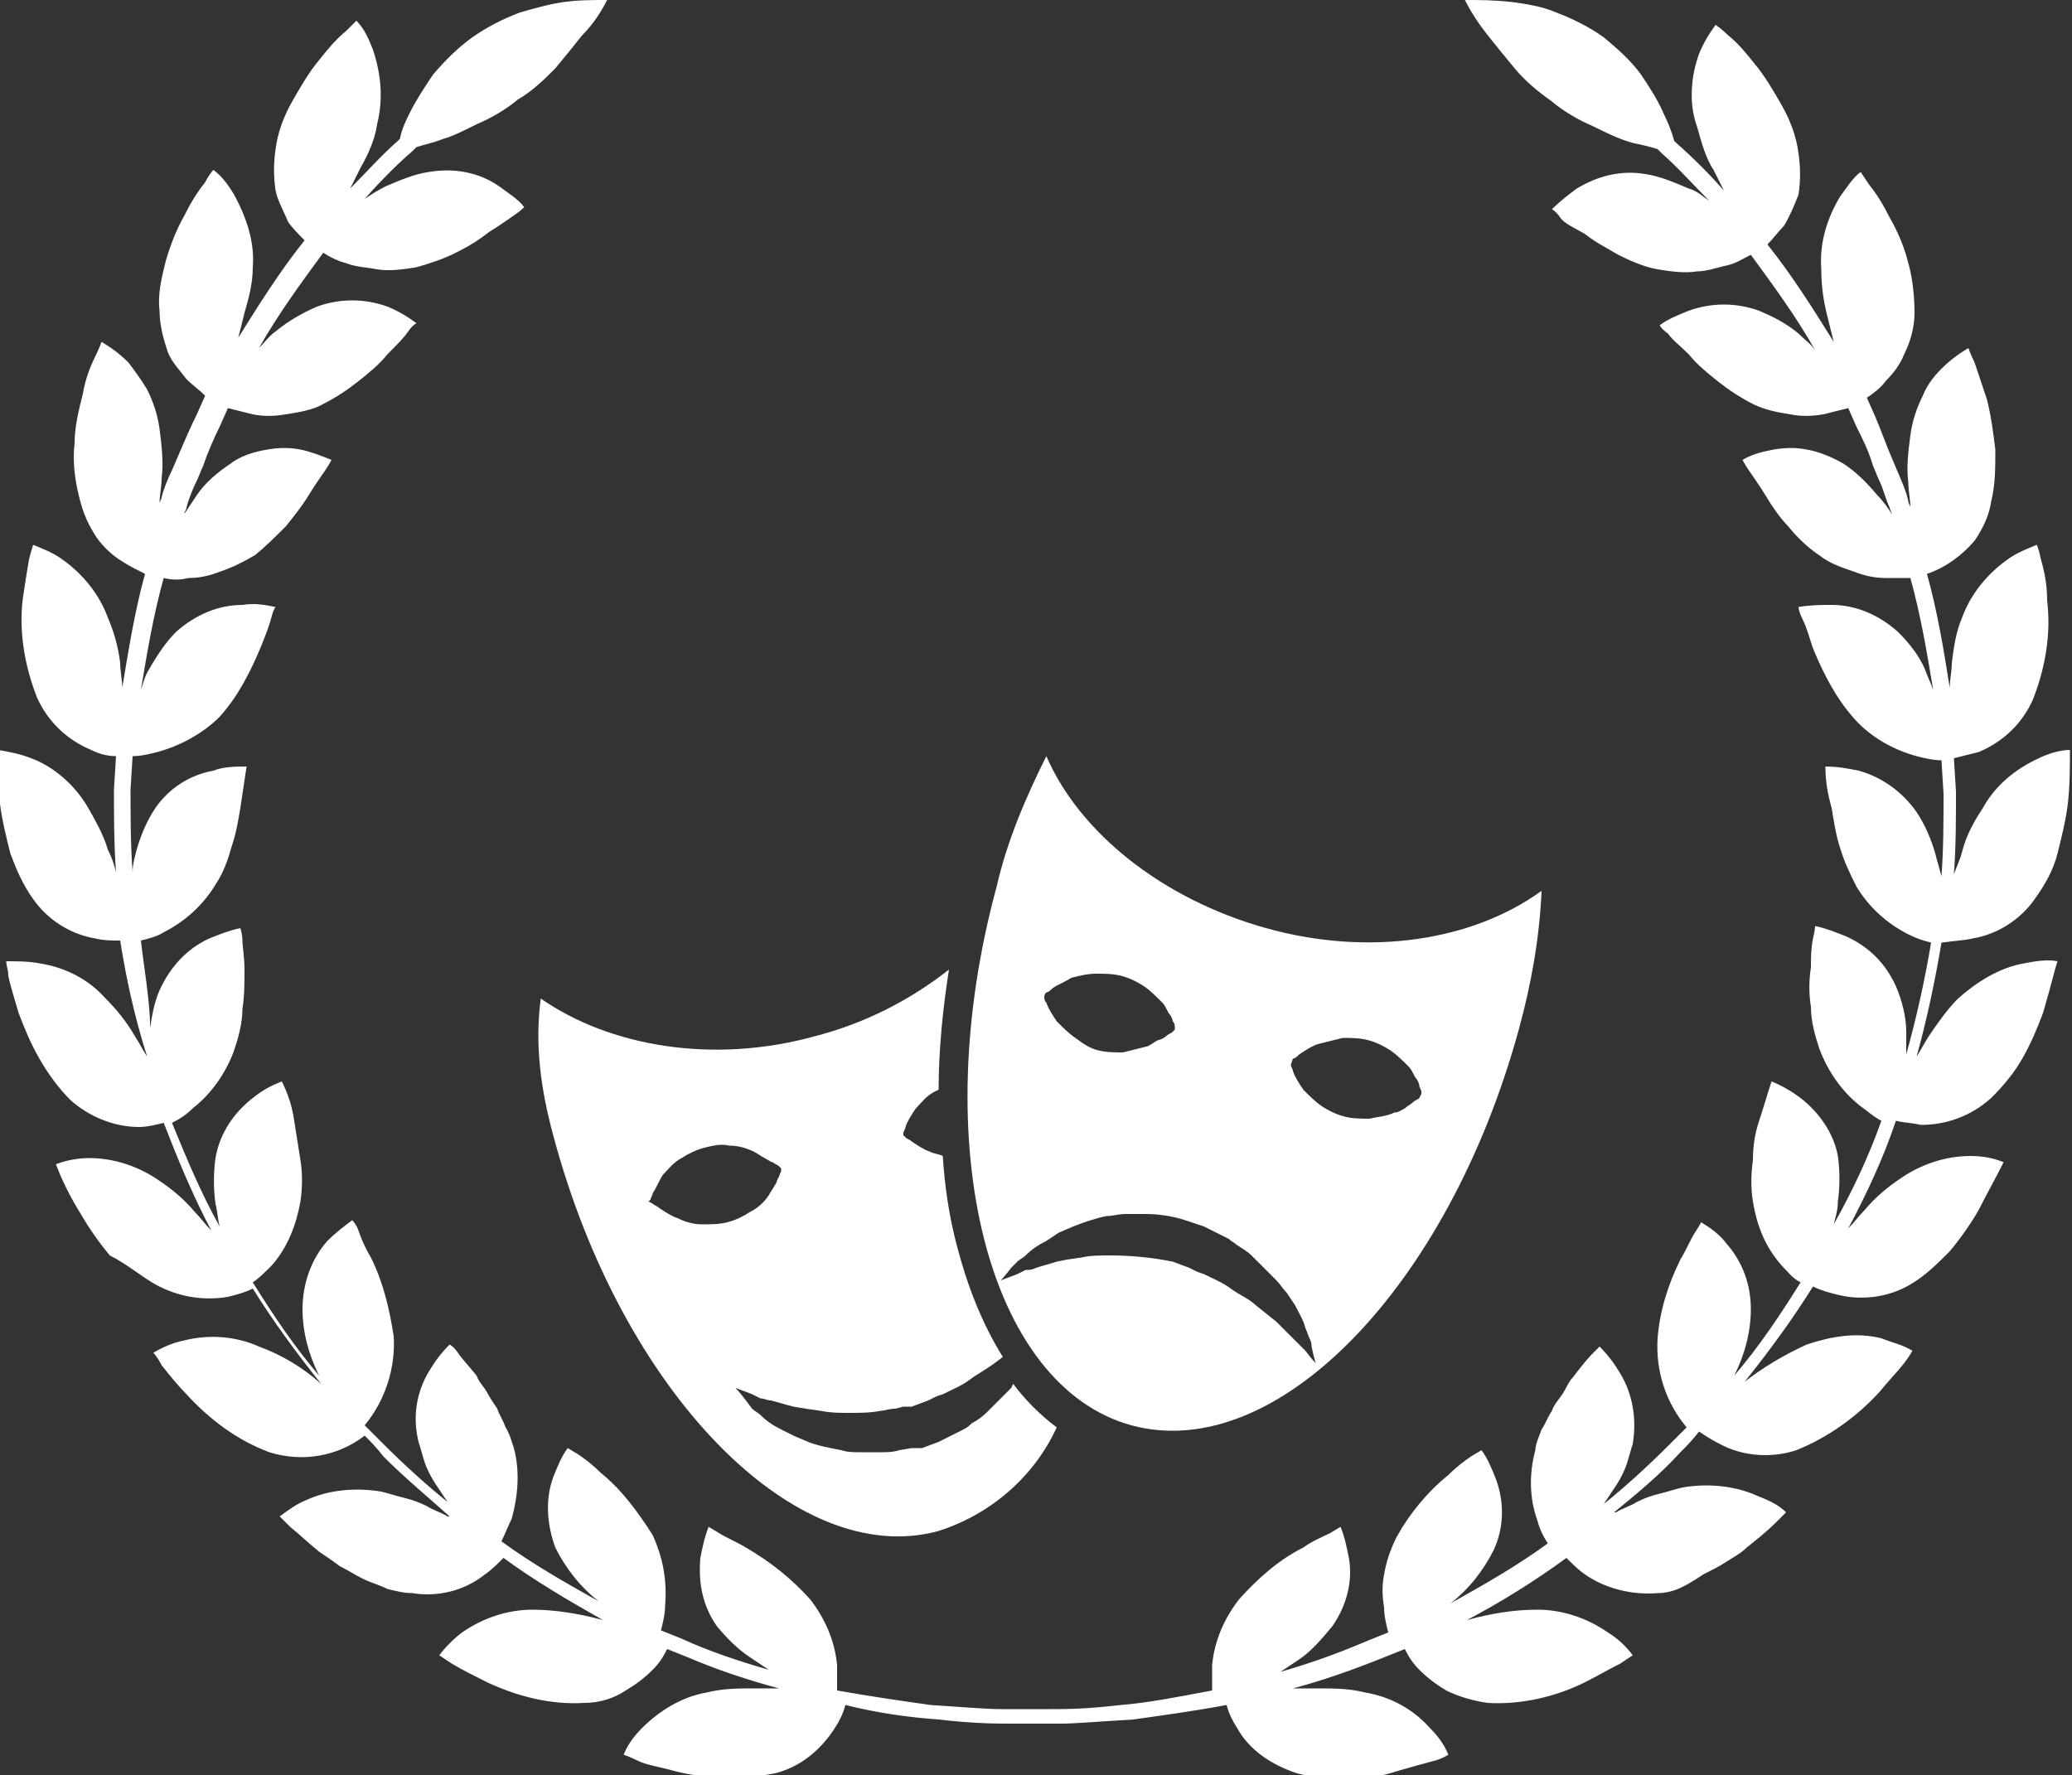 <?xml version="1.0" encoding="utf-8"?>
<!-- Generator: Adobe Illustrator 23.0.6, SVG Export Plug-In . SVG Version: 6.00 Build 0)  -->
<svg version="1.1" id="Calque_1" xmlns="http://www.w3.org/2000/svg" xmlns:xlink="http://www.w3.org/1999/xlink" x="0px" y="0px"
	 viewBox="0 0 100 85.7" style="enable-background:new 0 0 100 85.7;" xml:space="preserve">
<rect x="0" y="0" width="100" height="85.7" fill="#333333" stroke="none"/>
<style type="text/css">
	.st0{fill:#FFFFFF;}
</style>
<title>theatre</title>
<g>
	<g id="Layer_1">
		<g>
			<g>
				<path class="st0" d="M26.7,54.8c3.3,12.4,11.7,21,18.6,19.1c2.5-0.8,4.6-2.6,5.7-5c-0.8-0.6-1.5-1.3-2.1-2.1L48.8,67
					c-0.4,0.4-0.8,0.8-1.2,1.2c-0.2,0.2-0.5,0.4-0.7,0.5c-0.1,0.1-0.2,0.2-0.4,0.3l-0.4,0.2l-0.4,0.2l-0.2,0.1l-0.2,0.1l-0.8,0.3
					h-0.1h-0.1h-0.1h-0.2L43.4,70c-0.3,0.1-0.6,0.1-0.9,0.1H42c-0.2,0-0.3,0-0.5,0c-0.3,0-0.6,0-0.9-0.1c-0.5-0.1-1.1-0.2-1.6-0.4
					l-0.7-0.3l-0.6-0.3c-0.4-0.2-0.7-0.4-1-0.7c-0.1-0.1-0.3-0.2-0.4-0.3L36,67.6c-0.3-0.4-0.5-0.6-0.5-0.6s0.3,0.1,0.8,0.3l0.4,0.2
					c0.2,0,0.3,0.1,0.5,0.1c0.4,0.1,0.7,0.2,1.1,0.3l0.6,0.1l0.7,0.1c0.5,0.1,0.9,0.1,1.4,0.1c0.5,0,1,0,1.5-0.1
					c0.2,0,0.4-0.1,0.7-0.1l0.4-0.1h0.2h0.1h0.1l0.8-0.3l0.2-0.1l0.2-0.1l0.3-0.1c0.4-0.2,0.9-0.4,1.3-0.7c0.4-0.3,0.8-0.5,1.2-0.8
					l0.4-0.3c-1-1.6-1.7-3.4-2.2-5.3c-0.4-1.5-0.6-2.9-0.7-4.4c-0.2-0.1-0.4-0.1-0.6-0.2c-0.3-0.1-0.6-0.3-0.9-0.5
					c-0.1-0.1-0.2-0.1-0.3-0.2l-0.1-0.1v-0.1c0-0.1,0.1-0.2,0.1-0.3c0.1-0.3,0.3-0.6,0.5-0.9c0.3-0.3,0.5-0.6,0.9-0.8l0.2-0.1
					c0-1.9,0.2-3.9,0.5-5.8c-1.9,1.5-4.1,2.6-6.4,3.2c-5,1.4-10,0.5-13.3-1.8C25.8,50.4,26.1,52.6,26.7,54.8z M31.4,57.9
					c0-0.1,0.1-0.2,0.1-0.3c0.2-0.3,0.3-0.6,0.5-0.9c0.3-0.3,0.5-0.6,0.9-0.8c0.3-0.2,0.7-0.4,1.1-0.5c0.4-0.1,0.8-0.2,1.2-0.1
					c0.4,0,0.8,0.1,1.2,0.3c0.2,0.1,0.3,0.2,0.5,0.3c0.2,0.1,0.3,0.2,0.4,0.2c0.1,0.1,0.2,0.1,0.3,0.2l0.1,0.1v0.1
					c0,0.1-0.1,0.2-0.1,0.3c-0.1,0.1-0.1,0.3-0.2,0.4c-0.1,0.2-0.2,0.3-0.3,0.5c-0.2,0.3-0.5,0.6-0.9,0.8c-0.3,0.2-0.7,0.4-1.1,0.5
					c-0.4,0.1-0.8,0.1-1.2,0.1c-0.4,0-0.8-0.1-1.2-0.3c-0.3-0.1-0.6-0.3-0.9-0.5c-0.1-0.1-0.2-0.1-0.3-0.2L31.3,58L31.4,57.9z"/>
				<path class="st0" d="M54.6,68.8c7,1.9,15.3-6.7,18.7-19.1c0.6-2.2,1-4.4,1.1-6.7c-3.3,2.4-8.3,3.2-13.3,1.8s-9-4.6-10.6-8.3
					c-1,2-1.9,4.1-2.4,6.3C44.7,55.3,47.7,66.9,54.6,68.8z M62.4,51.1c0.1,0,0.2-0.1,0.3-0.2c0.3-0.2,0.6-0.4,0.9-0.5
					c0.4-0.1,0.8-0.2,1.2-0.3c0.4,0,0.8,0,1.2,0.1c0.4,0.1,0.8,0.3,1.1,0.5c0.3,0.2,0.6,0.5,0.9,0.8c0.1,0.1,0.2,0.3,0.3,0.5
					c0.1,0.1,0.2,0.3,0.2,0.4c0,0.1,0.1,0.2,0.1,0.3v0.1L68.5,53c-0.1,0.1-0.2,0.1-0.3,0.2c-0.1,0.1-0.3,0.2-0.4,0.3
					c-0.2,0.1-0.3,0.2-0.5,0.2c-0.4,0.2-0.8,0.2-1.2,0.3c-0.4,0-0.8,0-1.2-0.1c-0.4-0.1-0.8-0.3-1.1-0.5c-0.3-0.2-0.6-0.5-0.9-0.8
					c-0.2-0.3-0.4-0.6-0.5-0.9c0-0.1-0.1-0.2-0.1-0.3L62.4,51.1L62.4,51.1z M50.5,47.9c0.1,0,0.2-0.1,0.3-0.2
					c0.3-0.2,0.6-0.3,0.9-0.5c0.4-0.1,0.8-0.2,1.2-0.2c0.4,0,0.8,0,1.2,0.1c0.4,0.1,0.8,0.3,1.1,0.5c0.3,0.2,0.6,0.5,0.9,0.8
					c0.1,0.1,0.2,0.3,0.3,0.5c0.1,0.1,0.2,0.3,0.2,0.4c0.1,0.1,0.1,0.2,0.1,0.3v0.1l-0.1,0.1c-0.1,0.1-0.2,0.1-0.3,0.2
					c-0.1,0.1-0.3,0.2-0.4,0.2c-0.2,0.1-0.3,0.2-0.5,0.3c-0.4,0.1-0.8,0.2-1.2,0.3c-0.4,0-0.8,0-1.2-0.1c-0.4-0.1-0.7-0.3-1.1-0.6
					c-0.3-0.2-0.6-0.5-0.9-0.8c-0.2-0.3-0.4-0.6-0.5-0.9c-0.1-0.1-0.1-0.2-0.1-0.3C50.4,48.1,50.4,48,50.5,47.9L50.5,47.9z M50,61.2
					c-0.2,0.1-0.3,0.1-0.5,0.1l-0.4,0.2c-0.5,0.2-0.8,0.3-0.8,0.3s0.2-0.2,0.5-0.6l0.3-0.3c0.1-0.1,0.3-0.2,0.4-0.3
					c0.3-0.3,0.6-0.5,1-0.7l0.6-0.4l0.7-0.3c0.5-0.2,1.1-0.4,1.6-0.5c0.3,0,0.6-0.1,0.9-0.1s0.3,0,0.5,0h0.5c0.6,0,1.3,0.1,1.9,0.3
					l0.9,0.3l0.2,0.1l0.2,0.1l0.4,0.2l0.4,0.2c0.1,0.1,0.3,0.2,0.4,0.3c0.3,0.2,0.5,0.3,0.7,0.5c0.4,0.4,0.8,0.8,1.2,1.2
					c0.2,0.2,0.3,0.4,0.5,0.6l0.4,0.6c0.2,0.4,0.4,0.7,0.5,1.1c0.1,0.2,0.1,0.3,0.2,0.5s0.1,0.3,0.1,0.4c0.1,0.5,0.2,0.8,0.2,0.8
					s-0.2-0.2-0.5-0.6l-0.3-0.3l-0.3-0.3c-0.3-0.3-0.5-0.5-0.8-0.8l-0.5-0.4l-0.5-0.4c-0.3-0.3-0.8-0.5-1.2-0.8s-0.9-0.5-1.3-0.7
					l-0.3-0.1l-0.2-0.1l-0.2-0.1l-0.8-0.3c-1-0.2-2-0.3-3-0.3c-0.5,0-1,0-1.4,0.1l-0.7,0.1L51,60.9C50.7,61,50.3,61.1,50,61.2z"/>
			</g>
			<path class="st0" d="M95.2,45.3c1.2-0.2,2.3-0.9,3-1.9c0.5-0.7,0.9-1.4,1.1-2.2c0.2-0.8,0.4-1.6,0.5-2.4c0.1-0.9,0.1-1.8,0.1-2.6
				c-0.5,0-1.1,0.2-1.5,0.4c-1.1,0.5-2.1,1.3-2.7,2.4c-0.4,0.6-0.8,1.3-1,2.1c-0.1,0.4-0.3,0.8-0.4,1.1c0.1-1.3,0.1-2.7,0.1-4
				l-0.1-1.6c0.4-0.1,0.8-0.2,1.2-0.3c1.2-0.5,2.1-1.4,2.6-2.5c0.6-1.5,0.9-3.2,0.7-4.8c0-0.7-0.1-1.3-0.3-2
				c-0.1-0.5-0.2-0.7-0.2-0.7c-0.5,0.2-1,0.4-1.4,0.7c-1,0.7-1.8,1.7-2.2,2.8c-0.3,0.7-0.4,1.4-0.5,2.2c0,0.4-0.1,0.8-0.1,1.2l0,0
				c-0.3-1.9-0.6-3.7-1.1-5.5c0.9-0.3,1.7-0.9,2.3-1.6c0.4-0.6,0.7-1.2,0.8-1.9c0.2-0.8,0.2-1.6,0.2-2.5c-0.1-0.8-0.2-1.6-0.4-2.4
				c-0.2-0.6-0.4-1.2-0.6-1.8c-0.2-0.4-0.3-0.7-0.3-0.7c-0.5,0.3-0.9,0.6-1.3,1c-0.4,0.4-0.7,0.8-0.9,1.3c-0.3,0.6-0.5,1.2-0.6,1.9
				c-0.1,0.8-0.2,1.5-0.1,2.3c0,0.4,0.1,0.8,0.1,1.2c0-0.1-0.1-0.2-0.1-0.3c-0.1-0.5-0.3-0.9-0.5-1.4c-0.1-0.2-0.2-0.5-0.3-0.7
				c-0.3-0.7-0.5-1.3-0.8-2l-0.4-0.9c0.3-0.2,0.7-0.5,0.9-0.8c0.4-0.4,0.7-0.8,0.9-1.3c0.3-0.6,0.5-1.3,0.5-2c0-0.8-0.1-1.7-0.3-2.4
				c-0.2-0.8-0.5-1.5-0.9-2.2c-0.3-0.6-0.6-1.1-1-1.6l-0.4-0.6c-0.4,0.3-0.7,0.8-1,1.2c-0.6,1-1,2.2-0.9,3.5c0,0.8,0.1,1.5,0.3,2.3
				c0.1,0.4,0.2,0.8,0.3,1.2c-1-1.6-2-3.2-3.2-4.7c0.3-0.3,0.5-0.6,0.8-0.9c0.3-0.5,0.5-1,0.7-1.5c0.1-0.7,0.1-1.3,0-2
				c-0.1-0.8-0.4-1.6-0.8-2.3c-0.4-0.7-0.8-1.4-1.3-2c-0.4-0.5-0.8-1-1.3-1.4c-0.3-0.3-0.6-0.5-0.6-0.5c-0.3,0.4-0.6,0.9-0.8,1.4
				c-0.4,1.1-0.5,2.4-0.1,3.5c0.2,0.7,0.4,1.5,0.8,2.1l0.5,1c-0.7-0.8-1.5-1.6-2.3-2.3l-0.1-0.1c-0.1-0.4-0.3-0.9-0.5-1.3
				c-0.3-0.7-0.7-1.3-1.1-1.9c-0.5-0.7-1.2-1.3-1.8-1.8c-0.7-0.5-1.5-0.9-2.3-1.2c-0.7-0.3-1.4-0.4-2.1-0.5C72.1,0,71.4,0,70.7,0
				c0.3,0.6,0.7,1.2,1.1,1.7c0.4,0.5,0.8,1,1.3,1.6c0.5,0.6,1.1,1.1,1.8,1.6c0.6,0.5,1.3,0.9,2,1.2c0.6,0.3,1.2,0.6,1.9,0.8
				C79.3,7,79.7,7.1,80,7.2l0.2,0.2c0.8,0.7,1.5,1.5,2.3,2.3c-0.3-0.2-0.6-0.5-1-0.6c-0.7-0.3-1.4-0.6-2.1-0.7
				c-1.2-0.2-2.3,0.1-3.3,0.7c-0.4,0.3-0.8,0.6-1.2,1c0,0,0.2,0.1,0.4,0.4s0.7,0.5,1.2,0.8c0.5,0.4,1.1,0.7,1.6,1
				c0.6,0.3,1.3,0.6,1.9,0.7c0.6,0.1,1.3,0.2,1.9,0.1c0.5,0,1-0.2,1.5-0.3c0.4-0.1,0.7-0.3,1.1-0.5c1.1,1.5,2.2,3,3.1,4.6
				c-0.2-0.3-0.5-0.5-0.8-0.8c-0.6-0.5-1.2-0.8-1.9-1.1c-1.1-0.4-2.3-0.4-3.4,0c-0.5,0.2-1,0.4-1.4,0.7c0,0,0.1,0.2,0.4,0.4
				c0.2,0.3,0.6,0.6,1,1c0.4,0.5,0.9,0.9,1.4,1.3c0.5,0.4,1.1,0.8,1.7,1.1c0.6,0.3,1.2,0.4,1.8,0.5c0.5,0.1,1,0.1,1.6,0
				c0.4-0.1,0.8-0.2,1.2-0.3l0.4,0.9c0.3,0.6,0.6,1.2,0.8,1.9c0.1,0.2,0.2,0.5,0.3,0.7c0.2,0.4,0.3,0.9,0.5,1.3
				c0,0.1,0.1,0.2,0.1,0.3c-0.2-0.3-0.4-0.6-0.7-0.9c-0.5-0.6-1-1.1-1.6-1.5c-0.5-0.3-1.2-0.6-1.8-0.7c-0.5-0.1-1-0.1-1.6,0
				c-0.5,0.1-1,0.2-1.5,0.5c0,0,0.1,0.2,0.3,0.5s0.5,0.7,0.8,1.2c0.3,0.5,0.7,1.1,1.1,1.5c0.4,0.5,0.9,1,1.5,1.4
				c0.5,0.4,1.1,0.6,1.7,0.8c0.5,0.2,1,0.3,1.5,0.3c0.4,0,0.8,0,1.2,0c0.5,1.8,0.8,3.6,1.1,5.4c-0.1-0.3-0.3-0.7-0.4-1
				c-0.3-0.7-0.8-1.3-1.3-1.8c-0.9-0.8-2-1.3-3.2-1.3c-0.5,0-1,0-1.6,0.1c0,0,0,0.2,0.2,0.6s0.3,0.8,0.5,1.4c0.5,1.2,1.1,2.4,2,3.4
				c0.8,0.9,1.9,1.5,3,1.8c0.4,0.1,0.8,0.2,1.2,0.2l0.1,1.6c0,1.3,0,2.7-0.1,4c-0.1-0.4-0.2-0.7-0.3-1.1c-0.2-0.7-0.5-1.4-0.9-2
				c-0.7-1-1.7-1.7-2.8-2c-0.5-0.1-1-0.2-1.6-0.2c0,0.7,0.1,1.3,0.3,2c0.1,0.6,0.2,1.3,0.4,1.9c0.2,0.7,0.5,1.3,0.8,1.9
				c0.6,1,1.5,1.8,2.5,2.3c0.4,0.2,0.7,0.3,1.1,0.4c-0.3,1.8-0.7,3.6-1.2,5.4c0-0.4,0-0.8,0-1.1c0-0.7-0.2-1.5-0.5-2.2
				c-0.5-1.1-1.3-1.9-2.4-2.4c-0.5-0.2-1-0.4-1.5-0.5c0,0,0,0.2-0.1,0.6c-0.1,0.5-0.1,1-0.1,1.4c-0.1,0.6-0.1,1.3,0,1.9
				c0,0.7,0.2,1.4,0.4,2c0.4,1.1,1.1,2.1,2,2.8c0.3,0.2,0.6,0.5,1,0.7c-0.6,1.7-1.4,3.4-2.3,5c0.1-0.4,0.2-0.7,0.2-1.1
				c0.1-0.7,0.1-1.5,0-2.2c-0.2-1.1-0.9-2.1-1.8-2.8c-0.4-0.3-0.9-0.6-1.4-0.8c-0.2,0.6-0.4,1.3-0.6,1.9c-0.2,0.6-0.3,1.2-0.3,1.9
				c-0.1,0.7-0.1,1.4,0,2c0.2,1.2,0.6,2.2,1.4,3.1c0.3,0.3,0.5,0.6,0.9,0.8c-1,1.6-2,3.1-3.2,4.5c0.5-1,0.8-2.1,0.8-3.2
				c0-1.2-0.4-2.3-1.2-3.2c-0.3-0.4-0.7-0.7-1.2-1c0,0-0.1,0.2-0.3,0.5s-0.4,0.8-0.7,1.3c-0.6,1.2-1,2.5-1.1,3.8
				c-0.1,1.6,0.4,3.1,1.4,4.3l-0.9,0.9c-1,1-2.1,2-3.1,2.8l0,0c0.2-0.3,0.4-0.6,0.6-0.9c0.2-0.3,0.4-0.7,0.5-1
				c0.1-0.3,0.2-0.7,0.3-1c0.2-1.2,0-2.4-0.6-3.4c-0.3-0.5-0.6-0.9-1-1.3c0,0-0.2,0.2-0.4,0.4s-0.6,0.7-0.9,1.1
				c-0.2,0.2-0.3,0.5-0.5,0.8s-0.4,0.5-0.5,0.8c-0.2,0.3-0.3,0.6-0.5,0.9c-0.1,0.3-0.3,0.7-0.3,1c-0.3,1.1-0.3,2.3,0.1,3.4
				c0.1,0.4,0.3,0.8,0.5,1.1c-1.5,1.1-3.1,2-4.7,2.9c0.9-0.7,1.6-1.6,2.1-2.6c0.5-1.1,0.5-2.3,0.1-3.4c-0.2-0.5-0.4-1-0.7-1.4
				l-0.5,0.3c-0.3,0.2-0.7,0.5-1.1,0.9c-1,0.8-1.9,1.9-2.5,3c-0.3,0.6-0.5,1.2-0.6,1.8c-0.1,0.5-0.1,1,0,1.6c0,0.4,0.1,0.8,0.2,1.2
				l-1,0.4c-1.4,0.6-2.8,1.1-4.2,1.5c0.3-0.2,0.6-0.4,0.9-0.6c0.6-0.4,1.1-1,1.6-1.6c0.7-1,1-2.2,0.8-3.3c-0.1-0.5-0.2-1-0.4-1.5
				l-0.5,0.3c-0.4,0.2-0.9,0.4-1.3,0.7c-1.2,0.6-2.2,1.5-3.1,2.5c-0.7,0.9-1.2,2-1.3,3.2c0,0.4,0,0.8,0,1.2
				c-1.6,0.3-3.1,0.6-4.4,0.7c-1.7,0.2-2.7,0.2-3.4,0.2h-1.2h-1.2c-0.7,0-1.8-0.1-3.4-0.2c-1.4-0.2-2.8-0.4-4.5-0.7
				c0-0.4,0-0.8,0-1.2c-0.1-1.2-0.6-2.3-1.3-3.2c-0.9-1-1.9-1.8-3.1-2.5c-0.5-0.3-1-0.5-1.3-0.7l-0.5-0.3c-0.2,0.5-0.3,1-0.4,1.5
				c-0.1,1.2,0.1,2.3,0.8,3.3c0.5,0.6,1,1.1,1.6,1.5c0.3,0.2,0.6,0.4,0.9,0.6c-1.4-0.4-2.9-0.9-4.2-1.5l-1-0.4
				c0.1-0.4,0.2-0.8,0.2-1.2c0.1-1.2-0.1-2.3-0.6-3.4c-0.7-1.1-1.5-2.2-2.5-3c-0.4-0.4-0.8-0.7-1.1-0.9l-0.5-0.3
				c-0.3,0.4-0.5,0.9-0.7,1.4c-0.4,1.1-0.3,2.3,0.1,3.4c0.5,1,1.2,1.9,2.1,2.6c-1.6-0.9-3.2-1.8-4.7-2.9c0.2-0.4,0.3-0.7,0.5-1.1
				c0.3-1.1,0.4-2.3,0.1-3.4c-0.1-0.3-0.2-0.7-0.4-1c-0.1-0.3-0.3-0.6-0.4-0.9c-0.2-0.3-0.4-0.6-0.5-0.8s-0.4-0.5-0.5-0.8
				c-0.4-0.5-0.7-0.8-0.9-1.1s-0.4-0.4-0.4-0.4c-0.4,0.4-0.7,0.8-1,1.3c-0.6,1-0.8,2.2-0.5,3.4c0.1,0.3,0.2,0.7,0.3,1
				c0.1,0.3,0.3,0.7,0.5,1c0.2,0.3,0.4,0.6,0.6,0.9l0,0c-1-0.8-2.1-1.8-3.1-2.8l-0.9-0.9c1-1.2,1.5-2.8,1.4-4.3
				c-0.2-1.3-0.5-2.6-1.1-3.8c-0.3-0.5-0.5-1-0.6-1.3s-0.3-0.5-0.3-0.5c-0.4,0.3-0.8,0.6-1.2,1c-0.8,0.9-1.2,2.1-1.2,3.3
				c0,1.1,0.3,2.2,0.8,3.2c-1.2-1.4-2.2-2.9-3.2-4.5c0.3-0.2,0.6-0.5,0.9-0.8c0.8-0.9,1.2-2,1.4-3.1c0.1-0.7,0.1-1.4,0-2
				c-0.1-0.6-0.2-1.3-0.3-1.9c-0.1-0.7-0.3-1.3-0.6-1.9c-0.5,0.2-0.9,0.4-1.4,0.8c-0.9,0.7-1.6,1.7-1.8,2.9c-0.1,0.7-0.1,1.5,0,2.2
				c0.1,0.4,0.1,0.7,0.2,1.1c-0.9-1.6-1.6-3.3-2.3-5c0.4-0.2,0.7-0.4,1-0.7c0.9-0.7,1.6-1.7,2-2.8c0.2-0.6,0.4-1.3,0.4-2
				c0.1-0.6,0.1-1.3,0.1-1.9c0-0.6-0.1-1.1-0.1-1.4s-0.1-0.6-0.1-0.6c-0.5,0.1-1,0.3-1.5,0.5c-1.1,0.5-1.9,1.4-2.4,2.5
				c-0.3,0.7-0.4,1.4-0.5,2.2c0,0.4,0,0.7,0,1.1C7.4,49,7,47.2,6.8,45.4c0.4-0.1,0.8-0.2,1.1-0.4c1-0.5,1.9-1.3,2.5-2.3
				c0.4-0.6,0.6-1.2,0.8-1.9c0.2-0.6,0.3-1.2,0.4-1.8c0.1-0.7,0.2-1.3,0.3-2c-0.5,0-1.1,0-1.6,0.2C9.2,37.4,8.2,38,7.5,39
				c-0.4,0.6-0.7,1.3-0.9,2c-0.1,0.4-0.2,0.7-0.2,1.1c-0.1-1.3-0.1-2.7-0.1-4l0.1-1.6c0.4,0,0.8-0.1,1.2-0.2c1.1-0.3,2.2-0.9,3-1.7
				c0.9-1,1.5-2.2,2-3.4c0.2-0.5,0.4-1,0.5-1.4s0.2-0.5,0.2-0.5c-0.5-0.1-1-0.2-1.6-0.1c-1.2,0-2.3,0.5-3.2,1.3
				c-0.5,0.5-0.9,1.1-1.3,1.8c-0.2,0.3-0.3,0.7-0.4,1c0.3-1.8,0.6-3.6,1.1-5.4c0.4,0.1,0.8,0.1,1.2,0c0.5,0,1-0.1,1.5-0.3
				c0.6-0.2,1.2-0.5,1.7-0.8c0.5-0.4,1-0.9,1.5-1.4c0.4-0.5,0.8-1,1.1-1.5c0.3-0.5,0.6-0.9,0.8-1.2s0.3-0.5,0.3-0.5
				c-0.5-0.2-1-0.4-1.5-0.5c-0.5-0.1-1-0.1-1.6,0c-0.6,0.1-1.3,0.3-1.8,0.7c-0.6,0.4-1.2,0.9-1.6,1.5c-0.2,0.3-0.4,0.6-0.6,0.9
				c0-0.1,0.1-0.2,0.1-0.3c0.1-0.4,0.3-0.9,0.5-1.3c0.1-0.2,0.2-0.5,0.3-0.7c0.2-0.6,0.5-1.3,0.8-1.9l0.4-0.9
				c0.4,0.1,0.8,0.2,1.2,0.3c0.5,0.1,1,0.1,1.6,0c0.6-0.1,1.3-0.2,1.8-0.5c0.6-0.3,1.2-0.7,1.7-1.1c0.5-0.4,1-0.8,1.4-1.3
				c0.4-0.4,0.8-0.8,1-1.1s0.4-0.4,0.4-0.4c-0.4-0.3-0.9-0.6-1.4-0.8c-1.1-0.4-2.3-0.4-3.4,0c-0.7,0.3-1.4,0.7-2,1.2
				c-0.3,0.2-0.5,0.5-0.8,0.8c0.9-1.6,2-3.1,3.1-4.6c0.3,0.2,0.7,0.4,1.1,0.5c0.5,0.2,1,0.2,1.5,0.3c0.6,0.1,1.3,0,1.9-0.1
				c0.7-0.2,1.3-0.4,1.9-0.7c0.6-0.3,1.1-0.6,1.6-1c0.5-0.3,0.9-0.6,1.2-0.8s0.5-0.4,0.5-0.4c-0.3-0.4-0.8-0.7-1.2-1
				c-1-0.7-2.2-0.9-3.4-0.7c-0.7,0.1-1.4,0.4-2.1,0.7c-0.4,0.2-0.7,0.4-1,0.6c0.8-0.9,1.6-1.7,2.3-2.3l0.2-0.2
				c0.3-0.1,0.8-0.2,1.3-0.4C21.8,6.6,22.4,6.3,23,6c0.7-0.3,1.4-0.7,2-1.2c0.7-0.4,1.3-1,1.8-1.5c0.5-0.6,0.9-1.1,1.3-1.6
				C28.6,1.2,29,0.6,29.3,0c-0.7,0-1.4,0-2.1,0.1c-0.7,0.1-1.4,0.3-2.1,0.5c-0.8,0.3-1.6,0.7-2.3,1.2c-0.7,0.5-1.3,1.1-1.9,1.8
				c-0.4,0.6-0.8,1.2-1.1,1.8c-0.2,0.4-0.4,0.8-0.5,1.3l-0.1,0.1c-0.8,0.7-1.5,1.5-2.3,2.3l0.5-1c0.4-0.7,0.7-1.4,0.8-2.1
				c0.3-1.2,0.2-2.4-0.2-3.6c-0.2-0.5-0.4-1-0.8-1.4l-0.5,0.5c-0.5,0.4-0.9,0.9-1.3,1.4c-0.5,0.6-0.9,1.3-1.3,2
				c-0.4,0.7-0.7,1.5-0.8,2.3c-0.1,0.7-0.1,1.3,0,2c0.1,0.5,0.4,1,0.6,1.5c0.2,0.3,0.5,0.6,0.8,0.9c-1.2,1.5-2.2,3.1-3.2,4.7
				c0.1-0.4,0.2-0.8,0.3-1.2c0.2-0.7,0.4-1.4,0.4-2.2c0.1-1.2-0.3-2.4-0.9-3.5c-0.3-0.5-0.6-0.9-1-1.2c0,0-0.2,0.2-0.4,0.6
				c-0.4,0.5-0.7,1-1,1.6c-0.4,0.7-0.7,1.5-0.9,2.2c-0.2,0.8-0.4,1.6-0.3,2.4c0,0.7,0.2,1.4,0.4,2c0.2,0.5,0.6,0.9,0.9,1.3
				c0.3,0.3,0.6,0.5,0.9,0.8l-0.4,0.9c-0.3,0.6-0.6,1.3-0.9,2l-0.3,0.7c-0.2,0.4-0.4,0.9-0.5,1.3c0,0.1-0.1,0.2-0.1,0.3
				c0-0.4,0.1-0.8,0.1-1.2c0.1-0.8,0-1.6-0.1-2.4c-0.1-0.7-0.3-1.3-0.6-1.9c-0.3-0.5-0.6-0.9-0.9-1.3c-0.4-0.4-0.8-0.7-1.3-1
				c0,0-0.1,0.3-0.3,0.7c-0.3,0.6-0.5,1.2-0.6,1.8c-0.2,0.8-0.4,1.6-0.4,2.4c-0.1,0.8,0,1.7,0.2,2.5C4,24.8,4.3,25.4,4.7,26
				c0.3,0.4,0.7,0.8,1.2,1.1c0.3,0.2,0.7,0.4,1.1,0.6c-0.5,1.8-0.8,3.7-1.1,5.5l0,0c0-0.4-0.1-0.8-0.1-1.2c-0.1-0.8-0.3-1.5-0.6-2.2
				C4.8,28.7,4,27.7,3,27c-0.4-0.3-0.9-0.5-1.4-0.7c0,0-0.1,0.3-0.2,0.7c-0.1,0.6-0.2,1.2-0.3,1.9c-0.2,1.6,0.1,3.3,0.7,4.8
				c0.5,1.1,1.4,2,2.6,2.5c0.4,0.2,0.8,0.3,1.2,0.3l-0.1,1.6c0,1.3,0,2.7,0.1,4c-0.1-0.4-0.2-0.7-0.4-1.1c-0.2-0.7-0.6-1.4-1-2.1
				c-0.6-1-1.6-1.9-2.7-2.3c-0.5-0.2-1-0.3-1.6-0.4c0,0.9,0,1.7,0.1,2.6c0.1,0.8,0.3,1.6,0.5,2.4c0.3,0.8,0.6,1.5,1.1,2.2
				c0.7,1,1.8,1.7,3,1.9c0.4,0.1,0.8,0.1,1.2,0.1c0.3,1.9,0.7,3.7,1.3,5.6c-0.2-0.3-0.4-0.7-0.6-1c-0.4-0.7-0.9-1.3-1.4-1.8
				c-0.8-0.9-1.9-1.5-3.2-1.7c-0.5-0.1-1.1-0.1-1.6-0.1c0,0.2,0.1,0.4,0.1,0.7c0.1,0.5,0.3,1.1,0.5,1.8c0.3,0.8,0.6,1.5,1,2.2
				c0.4,0.7,0.9,1.4,1.5,2c0.9,0.8,2.1,1.3,3.3,1.3c0.4,0,0.8-0.1,1.2-0.2c0.7,1.8,1.4,3.5,2.3,5.2c-0.3-0.3-0.5-0.6-0.8-0.9
				c-0.5-0.6-1.1-1.1-1.7-1.5c-1-0.7-2.2-1.1-3.4-1.1c-0.5,0-1.1,0.1-1.6,0.3c0.3,0.8,0.7,1.6,1.2,2.4c0.4,0.7,0.9,1.4,1.4,2
				C6.1,61,6.8,61.6,7.5,62c1.1,0.6,2.3,0.8,3.5,0.6c0.4-0.1,0.8-0.2,1.2-0.4c1,1.6,2.1,3.1,3.3,4.6c-0.9-0.8-1.9-1.4-3-1.8
				c-1.1-0.5-2.4-0.6-3.6-0.3c-0.5,0.1-1,0.3-1.5,0.6c0,0,0.2,0.2,0.4,0.6c0.4,0.5,0.8,1,1.2,1.4c1.1,1.2,2.4,2.2,4,2.8
				c1.6,0.5,3.3,0.2,4.6-0.8c0.3,0.3,0.6,0.6,0.9,1c1.1,1.1,2.2,2,3.2,2.9h-0.1c-0.3-0.2-0.7-0.3-1-0.5c-0.4-0.2-0.7-0.3-1.1-0.4
				c-0.4-0.1-0.7-0.2-1.1-0.3c-1.2-0.2-2.5-0.1-3.6,0.4c-0.5,0.2-0.9,0.5-1.3,0.8c0,0,0.2,0.2,0.5,0.5c0.5,0.4,0.9,0.8,1.4,1.2
				c0.3,0.2,0.6,0.4,1,0.7c0.4,0.2,0.7,0.4,1.1,0.6c0.4,0.2,0.8,0.3,1.2,0.5c0.4,0.1,0.8,0.2,1.2,0.2c1.2,0.2,2.5-0.1,3.5-0.9
				c0.3-0.2,0.6-0.5,0.9-0.8c1.5,1.1,3.2,2.1,4.8,3c-1.1-0.3-2.3-0.5-3.4-0.5c-1.2,0-2.4,0.4-3.4,1.1c-0.4,0.3-0.8,0.7-1.1,1.1
				l0.6,0.4c0.5,0.3,1.1,0.6,1.7,0.9c1.5,0.7,3.1,1.1,4.7,1c0.7,0,1.4-0.2,2-0.6c0.5-0.3,0.9-0.6,1.3-1c0.3-0.3,0.5-0.6,0.7-1l1,0.4
				c1.4,0.6,2.9,1.1,4.4,1.5h-1.2c-0.8,0-1.5,0-2.3,0.2c-1.2,0.2-2.3,0.9-3.1,1.7c-0.4,0.4-0.7,0.8-0.9,1.3c0,0,0.3,0.1,0.7,0.3
				s1.1,0.3,1.8,0.5c1.6,0.4,3.2,0.4,4.8,0.1c1.2-0.3,2.2-1.1,2.9-2.2c0.2-0.3,0.4-0.7,0.5-1.1c1.6,0.4,3.1,0.6,4.5,0.7
				c1.7,0.2,2.8,0.2,3.5,0.2h1.2l0,0h1.2c0.7,0,1.8-0.1,3.5-0.2c1.4-0.2,2.9-0.4,4.5-0.7c0.1,0.4,0.3,0.8,0.5,1.1
				c0.6,1.1,1.7,1.8,2.9,2.2c1.6,0.4,3.3,0.4,4.8-0.1c0.7-0.2,1.4-0.4,1.8-0.5s0.7-0.3,0.7-0.3c-0.2-0.5-0.5-0.9-0.9-1.3
				c-0.8-0.9-1.9-1.5-3.1-1.7c-0.8-0.2-1.5-0.2-2.3-0.2h-1.2c1.5-0.4,2.9-0.9,4.4-1.5l1-0.4c0.2,0.4,0.4,0.7,0.7,1
				c0.4,0.4,0.8,0.7,1.3,1c0.6,0.3,1.3,0.5,2,0.6c1.6,0.1,3.3-0.3,4.7-1c0.6-0.3,1.1-0.6,1.7-0.9l0.6-0.4c-0.3-0.4-0.7-0.8-1.2-1.1
				c-1-0.7-2.2-1.1-3.4-1.1c-1.2,0-2.3,0.2-3.4,0.5c1.7-0.9,3.3-1.9,4.8-3c0.3,0.3,0.6,0.6,0.9,0.8c1,0.7,2.3,1,3.5,0.9
				c0.4,0,0.8-0.1,1.2-0.3c0.4-0.2,0.7-0.4,1-0.6c0.4-0.2,0.8-0.4,1.1-0.6s0.7-0.4,1-0.7c0.5-0.4,1-0.8,1.4-1.2
				c0.3-0.3,0.5-0.5,0.5-0.5c-0.4-0.4-0.9-0.6-1.4-0.8c-1.1-0.5-2.4-0.6-3.6-0.4c-0.4,0.1-0.7,0.2-1.1,0.3c-0.4,0.1-0.7,0.2-1.1,0.4
				c-0.3,0.2-0.7,0.3-1,0.5h-0.1c1.1-0.9,2.2-1.8,3.2-2.9c0.3-0.3,0.6-0.6,0.9-1c0.3,0.2,0.6,0.4,1,0.6c1.1,0.6,2.5,0.7,3.7,0.3
				c1.5-0.6,2.9-1.6,4-2.8c0.4-0.5,0.8-0.9,1.2-1.4c0.3-0.4,0.4-0.6,0.4-0.6c-0.5-0.3-1-0.4-1.5-0.6c-1.2-0.3-2.4-0.1-3.6,0.3
				c-1.1,0.5-2.1,1.1-3,1.8c1.2-1.5,2.3-3,3.3-4.6c0.4,0.2,0.8,0.3,1.2,0.4c1.2,0.3,2.5,0.1,3.5-0.5c0.7-0.4,1.3-1,1.9-1.6
				c0.5-0.6,1-1.3,1.4-2c0.4-0.8,0.8-1.5,1.2-2.3c-0.5-0.2-1-0.3-1.6-0.3c-1.2,0-2.4,0.4-3.4,1.1c-0.6,0.4-1.2,0.9-1.7,1.5
				c-0.3,0.3-0.5,0.6-0.8,0.9c0.9-1.7,1.7-3.4,2.3-5.2c0.4,0.1,0.8,0.1,1.2,0.2c1.2,0,2.4-0.4,3.4-1.3c0.6-0.6,1.1-1.2,1.5-1.9
				c0.4-0.7,0.7-1.4,1-2.2c0.2-0.7,0.4-1.4,0.5-1.8s0.2-0.7,0.2-0.7c-0.5-0.1-1.1,0-1.6,0.1c-1.2,0.2-2.3,0.9-3.2,1.7
				c-0.5,0.5-1,1.2-1.4,1.8c-0.2,0.3-0.4,0.7-0.6,1c0.5-1.8,0.9-3.7,1.2-5.5C94.4,45.4,94.8,45.4,95.2,45.3z"/>
		</g>
	</g>
</g>
</svg>
